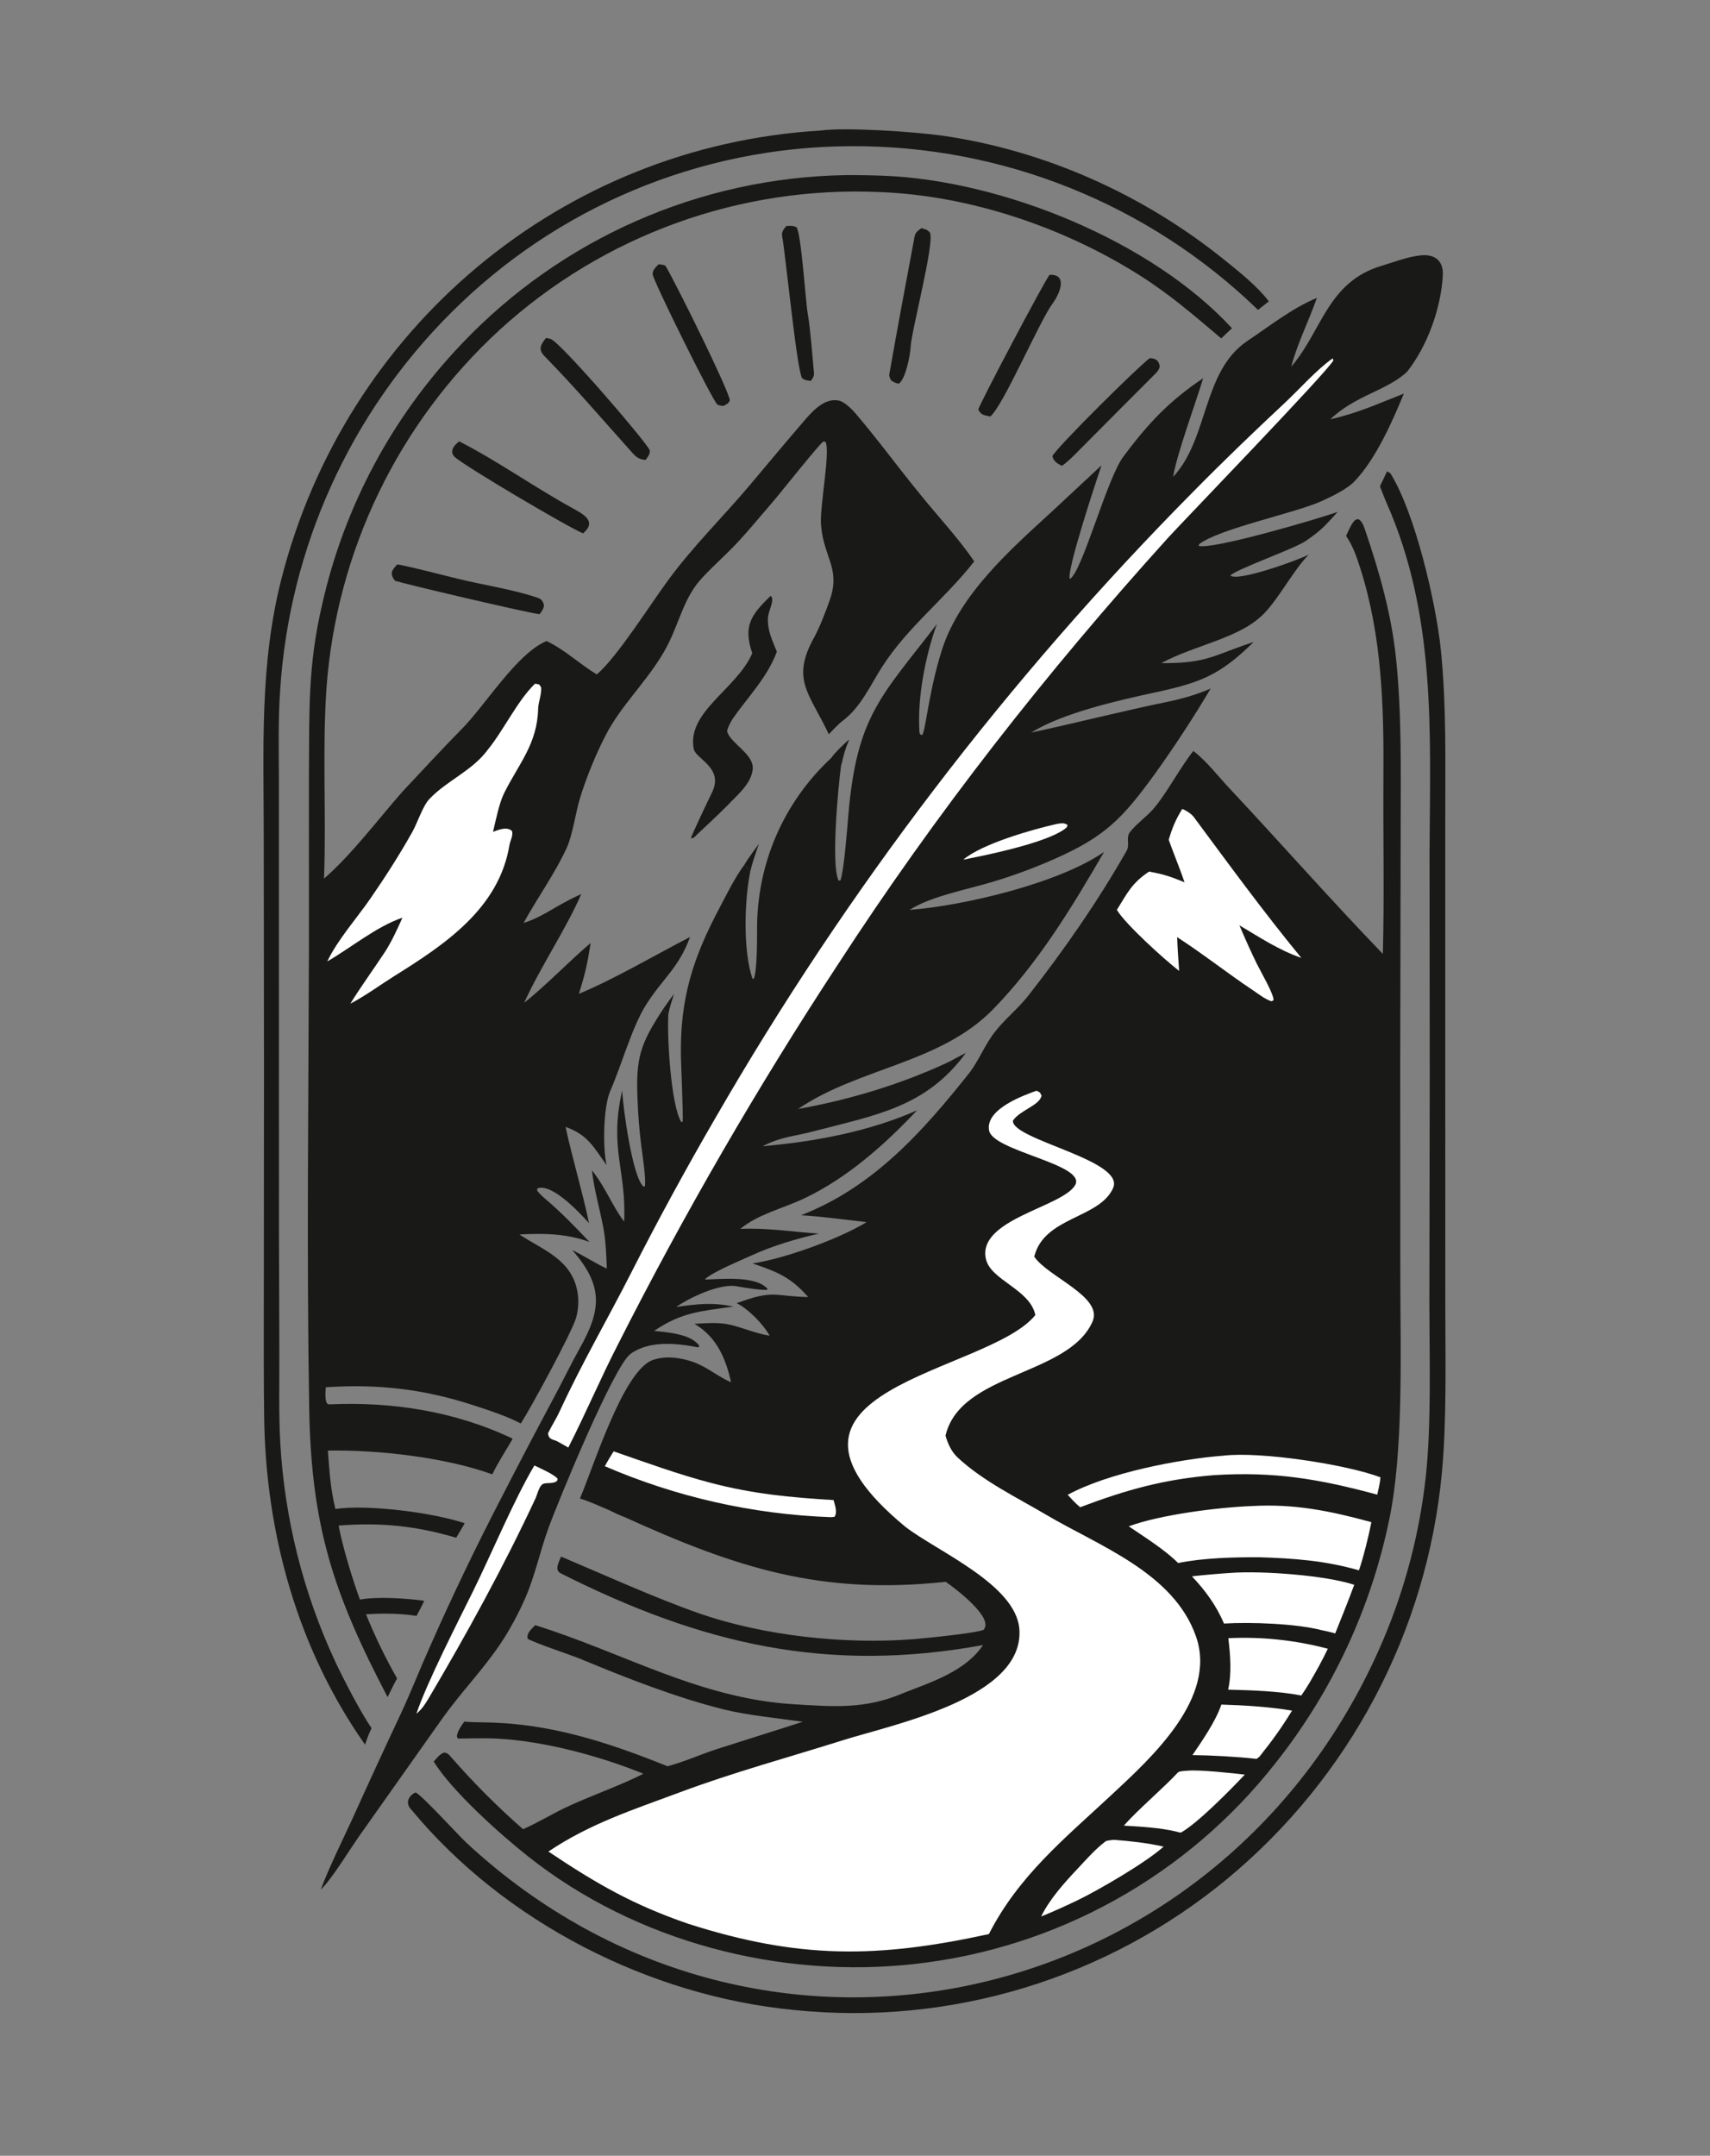 <svg xmlns="http://www.w3.org/2000/svg" version="1.1" style="display: block;" viewBox="0 0 1460 1840" width="365" height="460" preserveAspectRatio="none">
<rect x="0" y="0" width="1460" height="1840" fill="#808080" stroke="none"/>
<defs>
	<linearGradient id="Gradient1" gradientUnits="userSpaceOnUse" x1="741.398" y1="276.975" x2="812.472" y2="243.617">
		<stop class="stop0" offset="0" stop-opacity="1" stop-color="#191917"/>
		<stop class="stop1" offset="1" stop-opacity="1" stop-color="#191917"/>
	</linearGradient>
	<linearGradient id="Gradient2" gradientUnits="userSpaceOnUse" x1="377.855" y1="527.166" x2="419.722" y2="478.328">
		<stop class="stop0" offset="0" stop-opacity="1" stop-color="#191917"/>
		<stop class="stop1" offset="1" stop-opacity="1" stop-color="#191917"/>
	</linearGradient>
</defs>
<path transform="translate(0,0)" fill="#191917" d="M 1149.28 457.408 C 1151.25 453.219 1153.93 446.46 1157.24 443.668 C 1158.87 443.298 1159.41 442.668 1160.69 443.674 C 1163.58 445.908 1164.88 450.484 1166.02 453.837 C 1177.86 488.695 1187.93 524.3 1191.83 561.023 C 1196.87 608.58 1195.91 656.924 1195.9 704.701 L 1195.5 908.457 L 1195.6 1098.26 C 1195.85 1157.98 1198.04 1238.9 1186.37 1295.86 C 1170.81 1372.19 1137.47 1443.78 1089.05 1504.8 C 1013.74 1600.82 903.031 1662.57 781.766 1676.19 C 665.743 1689.4 542.771 1657.3 450.817 1584.43 C 427.383 1565.86 386.027 1529 370.306 1503.54 C 373.28 1500.2 375.178 1497.39 379.268 1495.78 C 382.141 1496.32 382.898 1497.16 384.876 1499.42 C 404.534 1521.89 424.019 1541.47 446.565 1561.24 C 458.642 1555.99 470.143 1548.91 482.174 1543.13 C 502.556 1533.33 529.791 1523.99 549.313 1513.94 C 510.649 1498.06 457.66 1484.05 415.544 1483.66 C 411.169 1483.62 395.967 1483.79 390.975 1483.92 C 390.66 1483.31 390.345 1482.7 390.031 1482.09 C 390.74 1477.21 393.544 1473.48 396.388 1469.45 C 402.503 1469.94 408.102 1470.03 414.202 1470.11 C 470.014 1470.93 518.968 1487.05 569.9 1507.53 C 584.364 1503.73 598.205 1497.34 612.374 1492.79 C 636.681 1484.98 661.12 1477.42 685.411 1469.55 C 664.901 1466.65 637.72 1463.95 618.232 1459.09 C 577.105 1448.84 535.57 1432.49 496.489 1416.29 C 485.664 1411.8 458.847 1403.24 450.519 1398.73 C 449.357 1393.91 453.763 1390.55 456.908 1387.1 C 531.335 1410.19 597.111 1449.64 677.111 1454.56 C 711.05 1456.65 738.354 1459.16 770.908 1445.2 C 794.872 1435.76 824.134 1426.7 839.304 1404.11 C 706.084 1428.39 599.002 1403.38 478.804 1342.89 C 473.032 1339.99 477.231 1333.26 479.036 1328.58 C 515.616 1344.05 559.608 1364.01 596.742 1376.97 C 652.291 1396.35 722.065 1403.72 780.336 1399.03 C 789.015 1398.33 832.094 1394.14 839.704 1391.14 C 849.257 1380.87 815.251 1355.57 807.439 1350.08 C 700.832 1361.66 628.483 1338.15 532.626 1294.58 C 528.88 1293.09 525.582 1291.51 521.945 1289.78 C 513.911 1286.34 503.277 1281.46 495.127 1279.01 C 506.257 1253.5 531.734 1170.56 556.939 1160.95 C 569.027 1156.35 585.064 1159.18 596.517 1164.39 C 606.143 1168.76 614.477 1175.66 624.175 1179.78 C 619.885 1160.26 612.432 1142.32 594.844 1131.11 C 594.207 1130.7 593.563 1130.3 592.914 1129.91 C 603.077 1129.35 614.075 1128.38 623.991 1130.83 C 635.262 1133.61 645.491 1138.18 657.141 1140.06 C 651.455 1129.96 639.162 1117.45 628.966 1112.27 C 661.434 1100.34 660.482 1106.53 690.064 1107.04 C 674.763 1089.84 663.797 1085.65 642.496 1078.35 C 669.697 1074.39 716.717 1057.3 739.919 1043.1 C 722.377 1041.14 701.285 1038.28 683.958 1037.21 C 745.651 1013.2 787.81 965.929 828.236 914.972 C 836.575 903.596 841.043 891.308 849.883 880.174 C 858.318 869.548 869.54 860.535 877.833 849.962 C 908.468 810.905 937.411 769.231 961.955 726.09 C 964.872 720.962 960.961 714.775 964.916 710.013 L 965.791 708.943 C 971.505 702.091 980.353 695.927 985.967 688.997 C 997.684 674.534 1007.52 655.265 1018.86 640.969 C 1030.09 649.465 1039.59 662.06 1049.26 672.375 C 1093.41 719.454 1135.83 767.728 1180.68 814.181 C 1182.01 763.917 1180.82 713.53 1181.17 663.203 C 1181.6 602.953 1179.89 542.672 1161.31 484.714 C 1158.15 474.852 1155.16 466.053 1149.28 457.408 z"/>
<path transform="translate(0,0)" fill="rgb(25,25,23)" d="M 521.945 1289.78 C 522 1289.73 526.692 1283.46 529.202 1280.88 C 532.314 1282.18 532.044 1291.85 532.626 1294.58 C 528.88 1293.09 525.582 1291.51 521.945 1289.78 z"/>
<path transform="translate(0,0)" fill="rgb(255,255,255)" d="M 885.066 930.929 C 888.552 932.897 887.546 931.728 889.277 935.15 C 887.619 943.577 870.791 947.55 864.866 956.455 C 863.371 972.75 961.065 990.125 950.361 1014.05 C 938.646 1040.23 891.477 1038.4 883.044 1072.56 C 894.325 1089.7 942.127 1106.77 932.821 1127.95 C 912.387 1174.46 819.948 1171.32 807.287 1225.33 C 809.377 1232.46 812.21 1238.94 817.816 1244.19 C 839.578 1264.33 867.651 1277.8 893.124 1292.83 C 938.482 1319.59 1002.01 1342.3 1021.09 1396.57 C 1039.57 1449.11 983.26 1500.06 948.976 1532 C 908.837 1569.4 869.817 1600.88 844.31 1650.77 C 749.203 1671.5 682.118 1672.25 587.5 1641.95 C 540.323 1625.72 509.266 1607.78 468.23 1580.33 C 503.644 1556.49 540.465 1544.68 579.682 1530.05 C 626.376 1512.62 672.987 1500.04 720.24 1485.15 C 762.747 1471.76 874.626 1449.22 870.332 1390.56 C 867.539 1352.41 800.02 1324.04 773.1 1303.23 C 629.233 1184.53 843.29 1172.94 883.992 1122.41 C 879.331 1100.38 846.078 1092.84 841.834 1074.8 C 833.857 1040.88 906.349 1030.5 917.817 1011.76 C 928.835 993.763 846.303 982.516 844.417 964.448 C 841.54 946.226 875.151 934.495 885.066 930.929 z"/>
<path transform="translate(0,0)" fill="rgb(255,255,255)" d="M 1009.41 690.444 C 1012.56 691.614 1017.21 694.584 1019.24 697.328 C 1049.56 738.182 1078.71 778.201 1111.08 817.573 C 1091.75 810.88 1075.81 800.194 1058.22 789.776 C 1062.94 800.909 1067.79 811.771 1073.08 822.628 C 1075.84 828.299 1088.11 849.279 1087.29 853.816 L 1085.52 854.595 C 1080.52 853.07 1074.39 848.374 1069.89 845.302 C 1047.8 830.606 1027.27 814.212 1005.07 799.891 C 1005.3 809.13 1006.16 819.414 1006.76 828.719 C 994.227 818.968 961.122 789.161 953.579 776.607 C 962.766 761.787 966.522 753.565 981.119 743.901 C 994.394 746.388 999.127 748.103 1011.37 753.054 C 1007.54 741.677 1002.04 728.612 997.85 716.759 C 1001.04 706.145 1003.63 699.861 1009.41 690.444 z"/>
<path transform="translate(0,0)" fill="rgb(255,255,255)" d="M 1068.69 1285.45 C 1105.24 1283.31 1136.18 1289.71 1170.89 1299.19 C 1168.78 1310.27 1163.91 1329.9 1160.26 1340.3 C 1131.59 1332.05 1104.94 1330.06 1075.24 1329.15 C 1053.82 1329.02 1026.71 1329.74 1005.88 1334.08 C 995.023 1323.06 976.912 1311.69 963.718 1302.75 C 990.41 1292.84 1040.01 1286.53 1068.69 1285.45 z"/>
<path transform="translate(0,0)" fill="rgb(255,255,255)" d="M 1051.72 1342.44 C 1077.75 1340.62 1132.11 1344.58 1156.23 1352.67 C 1151.2 1366.46 1145.43 1380.49 1140 1394.17 C 1136.75 1393.11 1132.12 1392.22 1128.7 1391.45 C 1106.91 1385.72 1067.34 1384.34 1045.06 1385.73 C 1038.36 1370.17 1029.21 1357.63 1017.67 1345.42 C 1029 1344.16 1040.35 1343.17 1051.72 1342.44 z"/>
<path transform="translate(0,0)" fill="rgb(255,255,255)" d="M 1044.61 1242.43 C 1075.61 1238.67 1149.31 1249.8 1178.63 1260.92 C 1178.33 1265.48 1176.9 1271.14 1175.9 1275.71 C 1126.6 1262.4 1088.48 1255.83 1036.75 1259.05 C 994.333 1262.46 962.004 1271.4 922.223 1286.46 C 918.468 1283.4 914.933 1279.42 911.58 1275.86 C 945.893 1257.17 1006.27 1245.41 1044.61 1242.43 z"/>
<path transform="translate(0,0)" fill="rgb(255,255,255)" d="M 1048.76 1398.22 C 1077.37 1396.85 1106.01 1399.89 1133.69 1407.24 C 1128.65 1417.82 1123.86 1426.32 1117.97 1436.43 C 1115.65 1440.34 1113.62 1443.4 1111.03 1447.14 C 1091.71 1443.37 1068.33 1442.66 1048.59 1442.15 C 1051.76 1427.78 1050.42 1412.62 1048.76 1398.22 z"/>
<path transform="translate(0,0)" fill="rgb(255,255,255)" d="M 523.92 1238.74 C 551.206 1248.2 579.142 1258.42 607.062 1265.71 C 643.169 1275.15 674.723 1278.09 711.686 1280.34 C 712.858 1284.92 715.319 1290.73 712.433 1294.69 L 709.249 1294.94 C 642.828 1292.53 577.436 1277.78 516.41 1251.45 C 518.754 1247.05 521.31 1242.98 523.92 1238.74 z"/>
<path transform="translate(0,0)" fill="rgb(255,255,255)" d="M 1013.58 1511.35 C 1023.39 1510.26 1053.15 1513.5 1062.8 1514.68 C 1050.2 1528.01 1023.02 1555.69 1008.43 1564.08 C 1006.94 1564.17 1005.96 1563.69 1004.44 1563.32 C 990.422 1559.93 973.974 1559.1 959.613 1558.2 C 960.013 1557.73 960.421 1557.25 960.836 1556.79 C 971.418 1544.81 993.894 1525.56 1005.75 1512.8 C 1006.79 1511.69 1011.76 1511.45 1013.58 1511.35 z"/>
<path transform="translate(0,0)" fill="rgb(255,255,255)" d="M 1042.8 1454.9 C 1062.09 1455.45 1084.36 1456.83 1103.14 1460.06 C 1093.71 1475.42 1086.48 1485.31 1075.24 1499.47 C 1074.56 1499.97 1073.76 1500.56 1072.84 1501.24 C 1056.38 1499.36 1033.68 1498.16 1018.11 1498.01 C 1026.59 1485.58 1038 1469.07 1042.8 1454.9 z"/>
<path transform="translate(0,0)" fill="rgb(255,255,255)" d="M 951.086 1570.32 C 966.081 1571.52 978.81 1572.87 993.503 1576.11 C 978.746 1589.56 937.212 1613.72 919.085 1622.36 C 908.77 1627.23 899.513 1631.54 888.937 1635.75 C 896.139 1620.99 908.659 1607.08 919.844 1595.21 C 927.47 1587.12 935.095 1578.26 943.985 1571.6 C 944.948 1570.88 949.736 1570.43 951.086 1570.32 z"/>
<path transform="translate(0,0)" fill="rgb(25,25,23)" d="M 1120.88 774.511 C 1125.46 775.239 1128.59 777.104 1128.52 781.85 C 1126.18 786.135 1120.25 790.742 1116.39 794.343 C 1114.29 795.753 1114.19 795.617 1111.78 795.946 C 1106.45 790.271 1116.78 778.542 1120.88 774.511 z"/>
<path transform="translate(0,0)" fill="rgb(25,25,23)" d="M 858.625 913.02 C 862.904 914.325 868.772 914.907 870.877 917.546 C 869.472 920.42 869.787 919.564 866.398 921.445 C 858.606 921.38 860.846 917.114 853.629 917.366 C 857.578 915.307 856.72 916.449 858.625 913.02 z"/>
<path transform="translate(0,0)" fill="rgb(25,25,23)" d="M 960.78 808.454 C 964.818 810.078 968.469 815.472 967.476 820.065 C 962.853 820.123 960.027 820.831 957.786 816.188 C 957.926 812.585 958.883 811.595 960.78 808.454 z"/>
<path transform="translate(0,0)" fill="rgb(25,25,23)" d="M 916.344 1163.07 C 922.125 1164.81 925.593 1166.31 924.64 1172.87 C 920.419 1172.98 917.521 1173.56 914.384 1171.33 C 913.602 1168.23 915.012 1166.16 916.344 1163.07 z"/>
<path transform="translate(0,0)" fill="rgb(25,25,23)" d="M 1151.73 809.169 C 1156.99 810.266 1160.23 814.078 1159.67 819.537 C 1155.2 819.458 1154.02 819.7 1150.88 817.057 C 1149.94 813.661 1150.6 812.719 1151.73 809.169 z"/>
<path transform="translate(0,0)" fill="rgb(25,25,23)" d="M 853.629 917.366 C 850.317 913.936 849.69 909.696 851.125 905.17 L 852.728 904.642 C 855.906 906.3 856.937 909.61 858.625 913.02 C 856.72 916.449 857.578 915.307 853.629 917.366 z"/>
<path transform="translate(0,0)" fill="rgb(25,25,23)" d="M 846.782 1196.85 C 853.536 1197.48 858.819 1197.03 862.632 1203 C 855.454 1203.16 847.643 1205.19 846.782 1196.85 z"/>
<path transform="translate(0,0)" fill="rgb(25,25,23)" d="M 888.215 875.825 C 889.703 876.305 889.033 876.078 890.255 877.854 C 890.413 882.766 888.024 884.978 883.932 887.143 C 882.414 885.91 882.384 885.594 881.336 883.907 C 882.616 879.748 884.543 879.136 888.215 875.825 z"/>
<path transform="translate(0,0)" fill="rgb(25,25,23)" d="M 947.468 981.689 C 951.826 982.163 951.782 981.806 954.212 984.419 C 953.855 988.074 953.797 987.113 951.306 990.544 C 948.562 990.144 948.047 990.246 945.929 988.384 C 945.337 984.744 945.636 985.707 947.468 981.689 z"/>
<path transform="translate(0,0)" fill="#191917" d="M 1102.46 312.962 L 1103.29 311.985 C 1129.04 281.375 1133.76 240.47 1179.83 226.794 C 1190.97 223.485 1202.09 218.974 1213.52 217.911 C 1224.6 216.882 1232.56 222.287 1231.89 234.837 C 1230.38 262.841 1218.88 295.03 1201.47 317.162 C 1184.46 333.434 1157.17 337.296 1135.82 357.928 C 1161.04 351.948 1174.31 345.42 1198.62 335.952 C 1188.71 359.911 1174.77 391.682 1156.46 410.837 C 1149.93 417.672 1136.33 424.161 1127.5 428.088 C 1105.35 437.952 1040.36 451.506 1023.84 464.451 L 1023.38 465.932 C 1035.57 469.332 1126.07 442.63 1142.06 436.937 C 1131.02 449.066 1128.41 452.374 1114.92 461.68 C 1104.96 468.55 1055.29 485.88 1050.48 491.234 C 1056.72 496.785 1108.84 477.964 1117.54 473.289 L 1116.52 474.325 C 1104.28 487.024 1091.83 510.723 1079.35 523.547 C 1058.4 545.065 1021.54 549.88 991.489 565.985 C 1031.55 566.36 1036.8 558.722 1070.38 547.982 C 1041.16 576.486 1025.47 582.508 985.53 591.159 C 954.726 597.831 907.168 608.515 880.498 625.273 C 919.267 616.927 957.995 606.95 996.931 598.992 C 1009.14 596.496 1022.3 592.706 1033.7 587.66 C 1018.79 612.732 1002.81 637.154 985.812 660.857 C 958.337 698.602 943.597 713.919 901.049 732.819 C 884.131 740.351 866.761 746.827 849.041 752.209 C 827.207 758.94 794.619 764.898 776.635 776.606 C 822.85 773.085 904.448 753.809 942.69 727.084 C 915.107 774.61 886.409 821.952 847.85 861.491 C 802.764 907.725 732.666 911.43 681.408 946.545 C 724.405 938.843 767.445 926.002 807.278 907.695 C 813.211 904.969 818.844 901.494 824.658 898.708 C 790.574 945.195 747.546 951.724 694.368 965.665 C 677.574 970.067 667.05 970.087 651.118 978.313 C 695.337 974.495 742.259 965.798 783.003 947.656 C 755.421 976.96 723.177 1005.61 686.544 1022.91 C 668.235 1031.56 647.345 1036.23 632.068 1048.9 C 653.938 1047.78 676.971 1051.41 699.042 1052.92 C 679.741 1057.38 659.568 1063.29 641.538 1071.59 C 634.268 1074.94 605.672 1086.81 601.831 1092.16 C 614.612 1091.79 645.318 1088.44 655.387 1100.11 L 654.66 1100.92 C 648.715 1101.2 635.203 1099 628.733 1097.82 C 614.882 1095.28 588.805 1107.43 577.426 1115.49 C 595.523 1113.02 607.852 1111.37 626.139 1115.18 C 598.736 1119.12 582.302 1119.8 558.434 1135.96 C 569.479 1137.09 590.385 1138.51 597.121 1148.8 L 596.173 1150.03 C 578.007 1146.49 554.527 1143.84 538.374 1155.53 C 524.08 1165.87 476.35 1281.83 468.024 1304.9 C 461.07 1324.16 456.825 1344.72 448.683 1363.5 C 443.024 1376.54 435.5 1390.7 427.596 1402.5 C 412.594 1424.91 393.827 1444.2 378.155 1466.04 L 306.272 1567.72 C 298.284 1579.13 282.869 1604.44 273.903 1612.77 C 280.865 1594.05 291.976 1571.64 300.51 1553.18 C 314.264 1522.71 328.259 1492.36 342.492 1462.12 C 351.507 1442.69 358.624 1424.27 367.174 1405.25 C 386.178 1362.25 406.533 1319.85 428.207 1278.12 C 443.087 1249.13 458.222 1220.27 473.611 1191.54 C 480.565 1178.6 487.829 1163.55 494.851 1151.05 C 513.589 1117.71 515.283 1097.53 488.579 1066.94 C 497.965 1071.54 509.863 1079.14 518.141 1082.76 C 517.618 1071.35 517.282 1059.35 515.17 1048.13 C 511.989 1031.23 507.407 1016.15 505.375 998.932 C 516.788 1012.83 522.343 1028.7 532.883 1042.69 C 534.966 998.633 519.917 980.502 531.235 930.7 C 531.803 944.608 539.992 1005.51 549.57 1012.85 L 550.669 1012.43 C 551.445 1004.35 548.725 987.229 547.607 978.456 C 545.895 965.167 544.8 951.805 544.325 938.415 C 542.781 902.652 546.666 891.095 566.2 861.235 C 567.574 862.783 569.408 864.728 570.587 866.35 C 569.531 885.636 572.834 942.931 581.569 957.525 L 582.803 957.521 C 583.531 953.335 581.465 909.21 581.346 901.032 C 580.637 852.067 591.583 817.732 614.408 774.751 C 621.188 761.984 626.87 750.003 635.57 738.037 C 637.907 740.318 638.658 741.344 640.559 744.015 C 635.534 768.412 634.36 812.005 642.452 835.261 L 643.502 835.52 C 646.457 829.304 646.416 802.436 646.38 793.425 C 646.154 737.816 668.521 685.2 709.921 646.715 C 713.922 641.331 719.859 635.854 724.9 631.299 C 721.215 640.125 720.236 644.213 718.108 653.527 C 715.772 670.099 709.34 738.57 715.979 751.47 L 717.501 751.55 C 720.594 743.564 723.417 706.404 724.268 696.246 C 731.444 610.594 752.513 594.502 799.919 532.638 C 790.088 559.574 782.846 596.931 785.111 625.758 L 786.318 627.343 L 787.736 627.038 C 789.123 623.088 789.763 619.128 790.491 615.021 C 794.172 594.251 797.91 574.152 804.439 554.047 C 819.751 506.899 862.632 469.162 898.028 436.707 L 940.443 397.208 C 936.587 408.608 910.356 487.446 913.395 494.188 C 923.957 488.507 944.914 408.631 959.196 389.607 C 980.235 361.581 997.658 342.683 1027.25 322.818 C 1020.57 345.034 1005.09 386.475 1001.58 407.045 C 1032.1 374.491 1026.43 316.742 1065.15 290.911 C 1083.95 278.374 1103.49 262.826 1124.37 254.264 C 1117.27 274.444 1107.85 292.623 1102.46 312.962 z"/>
<path transform="translate(0,0)" fill="rgb(25,25,23)" d="M 709.921 646.715 C 713.922 641.331 719.859 635.854 724.9 631.299 C 721.215 640.125 720.236 644.213 718.108 653.527 C 717.637 650.454 717.248 648.053 716.542 645.03 L 714.699 644.291 L 709.921 646.715 z"/>
<path transform="translate(0,0)" fill="rgb(255,255,255)" d="M 1137.83 305.898 L 1138.43 307.514 C 1135.83 314.833 1009.38 445.635 997.149 459.169 C 892.988 574.379 799.406 693.694 714.877 823.997 C 646.441 928.326 583.89 1036.4 527.515 1147.71 C 513.163 1175.57 500.048 1206.46 485.21 1235.53 C 482.177 1233.69 478.407 1231.69 475.259 1229.93 C 470.971 1228.34 468.329 1228.2 467.941 1223.3 C 470.932 1216.99 474.843 1211.12 477.747 1204.8 C 496.408 1164.21 518.793 1125.86 539.031 1086.08 C 561.78 1041.36 585.725 997.383 610.938 953.992 C 723.399 759.029 860.536 579.384 1018.95 419.503 C 1044.5 393.565 1070.49 368.596 1097.09 343.747 C 1109.61 332.048 1124.16 315.447 1137.83 305.898 z"/>
<path transform="translate(0,0)" fill="rgb(255,255,255)" d="M 456.247 1250.83 C 461.413 1253.27 472.447 1258.08 476.121 1262.09 L 475.696 1263.93 C 472.568 1266.53 468.175 1265.41 464.471 1266.27 C 460.449 1267.14 458.983 1275.11 457.206 1278.92 C 430.164 1336.98 398.437 1394.66 365.883 1449.71 C 362.077 1455.81 360.87 1458.01 355.519 1462.76 C 363.975 1436.98 391.606 1383 403.84 1358.24 C 419.385 1326.79 438.997 1279.76 456.247 1250.83 z"/>
<path transform="translate(0,0)" fill="rgb(255,255,255)" d="M 902.565 703.198 C 906.411 702.668 908.369 702.121 911.42 704.069 L 911.029 705.897 C 899.158 717.324 851.925 727.757 834.239 731.354 L 822.402 733.774 C 838.408 720.135 881.979 707.757 902.565 703.198 z"/>
<path transform="translate(0,0)" fill="rgb(25,25,23)" d="M 726.403 829.249 L 728.965 830.582 C 730.157 834.205 729.114 849.319 727.05 853.438 C 719.147 849.738 722.819 834.349 726.403 829.249 z"/>
<path transform="translate(0,0)" fill="#191917" d="M 721.731 149.474 C 732.728 149.413 743.725 149.591 754.715 150.006 C 855.623 154.052 983.056 205.511 1051.85 280.166 L 1042.68 288.822 C 1019.05 268.872 998.688 251.107 972.073 234.372 C 907.521 193.785 828.097 166.974 751.878 163.965 C 632.197 158.375 515.211 200.638 426.736 281.428 C 340.177 360.844 287.234 470.332 278.736 587.495 C 275.079 640.621 278.691 696.365 276.636 749.89 C 299.341 730.471 323.506 698.546 343.475 675.84 C 360.109 658.111 377.474 639.239 394.469 622.022 C 414.479 601.752 441.563 557.378 466.676 547.159 C 482.078 554.416 494.616 566.574 509.549 575.677 C 527.393 560.349 555.697 515.03 570.913 494.621 C 591.793 466.149 617.177 441.363 639.909 414.39 C 655.465 396.009 670.705 377.566 686.46 359.328 C 693.641 351.016 703.97 339.221 716.409 341.945 C 720.89 342.927 727.207 349.089 730.275 352.668 C 748.671 374.133 765.467 397.148 783.34 419.073 C 799.086 438.897 817.774 458.501 831.789 479.144 C 806.835 511.179 774.862 535.123 752.964 569.457 C 742.7 585.55 735.032 603.463 719.518 615.177 C 715.815 617.973 710.956 623.253 707.634 626.696 C 691.292 591.905 674.999 580.275 695.092 544.068 C 699.719 535.73 705.525 520.836 708.69 511.493 C 717.786 484.645 702.965 475.712 700.953 447.472 C 699.858 432.098 709.144 385.254 704.818 377.12 L 703.101 376.763 C 699.682 378.618 666.189 421.023 659.561 428.649 C 648.164 441.762 635.762 457.27 622.493 470.415 C 615.064 477.775 600.414 491.181 594.572 499.072 C 581.796 516.33 578.567 536.262 566.827 556.466 C 551.632 582.617 530.337 601.862 517.074 627.631 C 508.623 644.05 500.714 663.338 495.274 681.002 C 491.528 693.164 488.926 712.555 483.945 723.478 C 473.963 745.369 458.796 766.358 447.024 787.765 C 457.231 784.671 466.308 779.127 475.494 773.823 C 483.061 769.485 488.334 766.727 496.271 763.11 C 483.082 793.434 462.288 823.684 447.507 855.902 C 465.518 841.79 485.927 820.398 504.283 804.889 C 501.409 823.206 499.81 830.404 494.246 848.266 C 525.094 835.337 558.775 815.482 589.18 799.733 C 579.321 826.437 566.417 834.394 551.831 857.239 C 539.639 876.336 530.556 909.5 521.112 930.983 C 515.019 944.843 514.575 979.678 517.872 994.442 C 506.318 978.2 501.632 968.549 482.872 961.837 C 488.937 989.897 497.283 1016.9 502.903 1043.95 C 494.919 1035.26 471.54 1009.69 458.825 1014.33 L 458.588 1016.12 C 460.531 1018.95 463.122 1021.18 465.729 1023.39 C 479.202 1034.79 491.163 1047.28 503.325 1060.04 C 483.425 1052.82 464.617 1052.56 443.507 1053.63 C 463.148 1066.75 486.816 1074.32 492.639 1100.61 C 494.334 1108.53 494.093 1116.75 491.935 1124.56 C 488.391 1137.09 453.369 1201.48 444.658 1214.99 C 432.455 1208.54 416.559 1203.43 403.433 1199.16 C 361.703 1185.58 322.058 1181.07 278.15 1184.06 C 277.975 1186.96 276.68 1198.87 281.041 1198.66 C 334.682 1196.18 388.582 1204.52 437.76 1227.96 C 431.554 1238.71 425.88 1247.07 420.306 1258.38 C 380.406 1243.89 322.596 1237.29 279.938 1238.12 C 281.405 1256.51 281.994 1269.87 286.376 1287.94 C 313.792 1283.91 369.743 1290.96 396.791 1300.13 L 389.503 1312.5 C 354.597 1302.21 325.129 1299.33 289.114 1302.08 C 292.212 1319.23 301.199 1348.81 307.316 1365.29 C 321.902 1362.48 347.409 1364.24 362.176 1366.29 C 360.256 1370.67 357.878 1374.97 355.636 1379.21 C 342.083 1377.03 326.181 1376.84 312.512 1377.87 C 320.141 1396.68 328.998 1414.96 339.025 1432.6 C 336.177 1437.61 333.505 1443.33 330.94 1448.53 C 284.588 1360.03 265.688 1302.71 263.989 1201.71 C 261.799 1071.59 263.369 941.691 263.765 811.641 L 263.761 659.806 C 264.234 607.128 262.64 569.231 274.998 516.18 C 293.733 432.599 334.86 355.691 393.971 293.702 C 479.426 203.566 597.544 151.59 721.731 149.474 z"/>
<path transform="translate(0,0)" fill="rgb(255,255,255)" d="M 456.828 583.531 C 461.015 584.406 459.837 583.517 461.94 586.437 C 462.757 591.776 459.594 599.441 459.476 604.723 C 458.798 634.97 442.989 651.714 430.374 677.06 C 426.227 685.394 423.325 700.044 420.927 710.009 C 426.055 708.147 432.602 705.258 437.143 709.261 C 438.344 713.269 435.611 717.397 434.971 721.278 C 426.037 775.427 379.832 806.141 336.647 833.09 C 325.011 840.351 312.352 849.734 299.127 856.676 C 307.52 842.889 320.031 825.726 329.281 811.566 C 335.114 802.125 339.076 793.351 343.597 783.267 C 321.425 790.824 300.286 808.509 279.419 820.604 C 288.12 802.265 304.655 783.714 316.32 766.808 C 329.033 748.382 341.179 729.487 352.126 709.928 C 356.534 702.05 360.85 688.054 366.624 681.955 C 381.543 666.196 403.224 657.935 416.487 639.891 C 430.359 622.745 441.899 597.874 456.828 583.531 z"/>
<path transform="translate(0,0)" fill="rgb(25,25,23)" d="M 769.194 422.452 C 774.598 426.506 773.456 431.568 769.463 436.189 C 765.362 434.717 765.831 435.133 764.642 431.591 C 765.248 427.63 766.95 425.704 769.194 422.452 z"/>
<path transform="translate(0,0)" fill="#191917" d="M 1184.29 402.298 L 1187.08 403.937 C 1208.15 437.517 1226.02 514.338 1230.15 554.289 C 1235.06 601.876 1233.97 652.028 1233.97 700.086 L 1233.97 900.535 L 1234 1112.3 C 1234.01 1158.96 1235.34 1211.28 1231.09 1257.02 C 1218.38 1392.28 1152.46 1516.96 1047.83 1603.62 C 944.648 1688.91 811.57 1729.25 678.4 1715.61 C 554.609 1703.8 430.57 1640.54 351.192 1544.55 C 345.716 1539.13 348.697 1532.75 354.7 1529.91 C 358.505 1530.39 391.86 1566.92 398.278 1572.88 C 651.697 1807.96 1046.7 1715.79 1181 1399.65 C 1199.96 1354.91 1212.24 1307.64 1217.44 1259.33 C 1222.12 1215.1 1220.47 1159.4 1220.39 1113.65 L 1220.69 916.107 L 1220.53 726.902 C 1221.13 624.361 1226.13 525.14 1184 429.566 C 1181.95 424.932 1180.1 419.844 1178.2 415.127 L 1184.29 402.298 z"/>
<path transform="translate(0,0)" fill="rgb(25,25,23)" d="M 700.623 111.425 C 722.361 108.428 781.822 112.525 804.812 115.832 C 892.253 128.409 976.375 166.195 1045.08 221.575 C 1058.07 232.04 1073.3 244.081 1083.33 257.211 L 1074.08 264.5 C 980.754 174.066 855.648 123.891 725.693 124.774 C 597.948 125.421 475.618 176.452 385.283 266.779 C 298.897 352.838 246.944 467.503 239.202 589.194 C 237.433 613.554 238.057 639.928 238.112 664.515 L 238.097 766.843 L 238.18 1055.5 L 238.507 1154.77 C 238.567 1178.64 237.913 1208 239.302 1231.58 C 242.991 1296.28 258.948 1359.69 286.323 1418.42 C 292.973 1432.52 308.019 1461.93 317.278 1474.98 C 314.726 1480.1 313.543 1483.66 311.685 1489.08 C 253.859 1406.95 226.735 1308.46 225.525 1208.61 C 225.125 1175.67 225.192 1142.79 225.246 1109.84 L 225.409 915.447 L 225.187 715.444 C 225.216 640.266 221.423 568.04 240.243 494.212 C 294.894 279.821 479.76 124.644 700.623 111.425 z"/>
<path transform="translate(0,0)" fill="#191917" d="M 657.959 508.599 C 662.068 511.445 655.872 521.284 655.641 527.773 C 655.262 538.421 659.425 546.59 663.274 556.207 C 655.208 578.219 638.597 594.704 625.531 613.56 C 624.175 615.517 620.347 622.74 620.894 624.565 C 623.964 634.797 644.437 643.944 642.638 657.061 C 640.914 669.632 629.259 678.687 621.199 687.357 C 613.165 695.415 604 703.992 595.394 712.013 C 592.53 714.724 593.176 714.96 589.922 715.63 C 589.709 714.267 606.028 680.169 607.883 676.432 C 618.349 655.349 594.143 647.89 592.398 639.421 C 585.852 607.666 629.315 587.955 642.27 557.548 C 634.5 534.477 640.857 525.126 657.959 508.599 z"/>
<path transform="translate(0,0)" fill="#191917" d="M 392.013 376.666 C 424.62 393.341 456.399 415.953 488.741 433.683 C 498.392 438.973 509.746 445.053 497.886 455.211 C 487.606 451.577 394.547 396.599 388.113 389.906 C 386.619 388.352 386.005 387.214 386.132 384.994 C 386.333 381.479 389.6 378.856 392.013 376.666 z"/>
<path transform="translate(0,0)" fill="#191917" d="M 466.108 288.511 C 467.528 288.664 468.995 288.868 470.333 289.392 C 479.254 292.885 551.543 376.746 554.807 384.4 C 554.92 387.992 553.307 389.541 551.217 392.579 C 543.958 392.03 541.87 388.656 537.143 383.388 C 513.318 356.838 490.188 329.786 465.19 304.304 C 459.059 298.054 461.694 294.309 466.108 288.511 z"/>
<path transform="translate(0,0)" fill="url(#Gradient2)" d="M 339.158 481.788 C 343.763 482.014 383.129 492.058 390.916 493.984 C 412.627 499.354 438.053 503.032 459.082 510.234 C 462.817 511.514 463.265 513.204 464.475 516.259 C 464.148 519.992 462.878 521.157 460.693 524.227 C 454.174 523.942 340.238 497.281 337.087 495.572 C 332.79 489.64 334.17 486.995 339.158 481.788 z"/>
<path transform="translate(0,0)" fill="rgb(25,25,23)" d="M 896.12 234.532 C 912.889 233.915 903.716 252.312 898.847 258.85 C 887.46 274.142 856.459 346.645 845.502 355.489 C 840.324 354.354 837.844 354.477 835.255 349.608 C 835.611 346.086 891.776 239.766 896.12 234.532 z"/>
<path transform="translate(0,0)" fill="rgb(25,25,23)" d="M 562.245 225.64 C 563.83 225.648 567.684 226.002 568.329 227.102 C 577.93 243.482 622.066 332.616 623.175 341.734 C 621.414 344.989 621.478 344.195 617.798 346.436 C 615.975 346.316 613.625 346.285 612.221 344.958 C 607.875 340.85 557.064 238.507 557.198 233.89 C 557.301 230.335 559.928 228.003 562.245 225.64 z"/>
<path transform="translate(0,0)" fill="url(#Gradient1)" d="M 786.744 194.75 C 790.464 195.845 791.547 195.812 794.014 198.549 C 798.116 207.469 778.242 281.727 777.453 296.535 C 777.082 303.493 773.311 323.239 767.364 327.541 C 763.959 326.577 763.568 326.587 760.776 324.548 C 759.78 322.77 758.988 321.136 759.362 319.014 C 765.95 281.678 772.858 244.377 779.908 207.121 C 781.283 199.856 780.756 198.762 786.744 194.75 z"/>
<path transform="translate(0,0)" fill="rgb(25,25,23)" d="M 671.387 192.906 C 675.112 192.772 676.661 192.407 680.082 193.972 C 684.266 200.333 687.694 256.42 689.662 267.838 C 692.054 281.715 693.542 303.274 694.925 317.978 C 695.23 321.218 693.984 322.684 692.326 325.128 C 688.771 324.63 687.754 324.756 684.864 322.853 C 680.201 315.205 670.897 218.416 667.8 201.638 C 667.117 197.935 669.087 195.662 671.387 192.906 z"/>
<path transform="translate(0,0)" fill="rgb(25,25,23)" d="M 981.683 305.676 C 987.073 305.949 989.282 307.645 990.231 312.75 C 989.636 315.4 988.325 317.079 986.402 319 C 964.582 340.794 942.83 362.664 921.111 384.567 C 916.637 389.079 911.889 393.966 906.702 397.626 C 902.578 395.601 899.651 393.798 898.505 389.308 C 903.087 380.884 972.061 312.628 981.683 305.676 z"/>
<path transform="translate(0,0)" fill="rgb(25,25,23)" d="M 648.01 720.13 C 645.302 728.019 642.39 735.885 640.559 744.015 C 638.658 741.344 637.907 740.318 635.57 738.037 C 639.115 732.029 643.93 725.877 648.01 720.13 z"/>
<path transform="translate(0,0)" fill="rgb(25,25,23)" d="M 575.526 848.303 C 573.779 853.81 571.301 860.755 570.587 866.35 C 569.408 864.728 567.574 862.783 566.2 861.235 C 569.24 856.925 572.302 852.462 575.526 848.303 z"/>
</svg>
